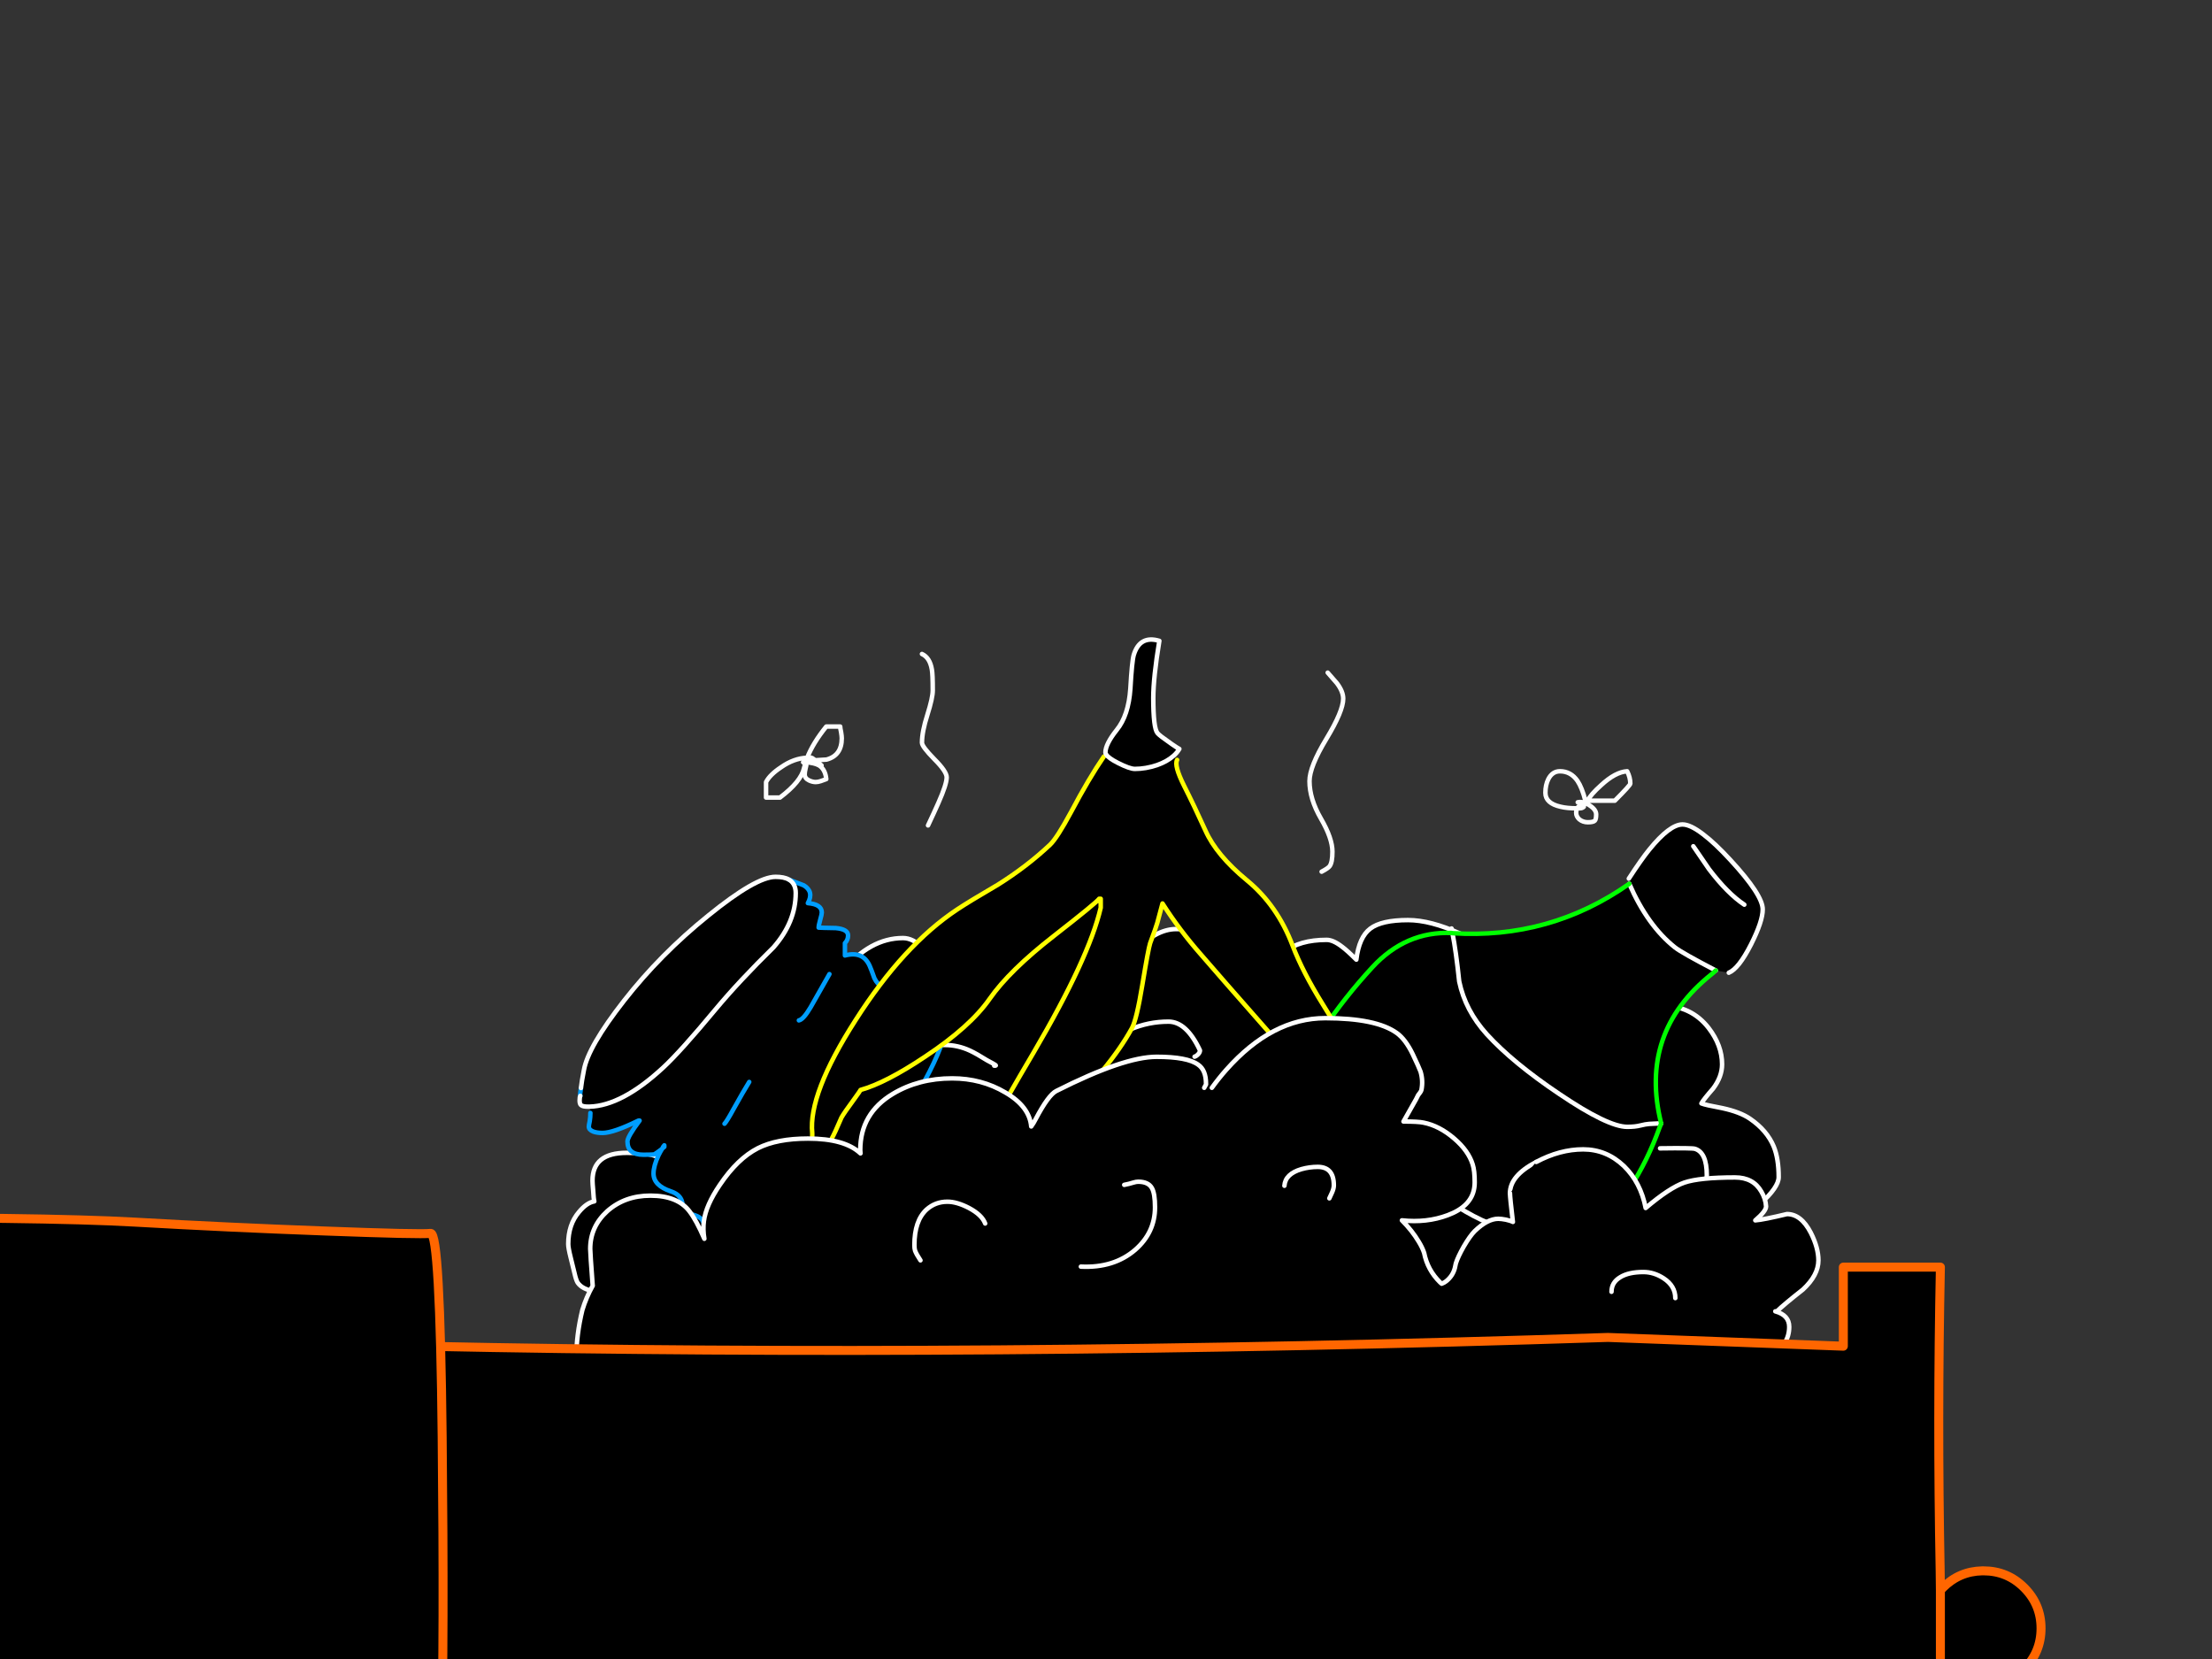 <?xml version="1.0" encoding="utf-8"?>
<svg id="EdithAnim12" image-rendering="inherit" baseProfile="basic" version="1.1" x="0px" y="0px" width="800" height="600" xmlns="http://www.w3.org/2000/svg" xmlns:xlink="http://www.w3.org/1999/xlink">
  <rect width="100%" height="100%" fill="#333333" stroke="none"/>
  <g id="21_GarbageDrawerf158r1" overflow="visible">
    <g id="GarbageDrawerGroupf158r1">
      <g id="Tween-6">
        <path fill="#000" stroke="none" d="M292.531,372.006 Q288.387,369.813 286.275,369.813 276.119,369.813 270.431,382.081 265.719,391.994 265.069,407.188 264.987,407.513 264.906,407.838 264.338,409.625 262.469,411.413 L249.387,411.413 Q249.144,411.494 244.025,411.981 240.288,412.388 238.987,414.338 238.581,414.906 238.5,416.613 238.419,418.563 238.337,418.888 236.387,416.938 226.637,416.938 214.287,416.938 214.287,427.013 214.287,427.906 214.531,430.588 214.694,433.594 214.937,434.488 212.175,434.975 209.412,438.306 205.513,442.856 205.513,449.925 205.513,451.306 206.406,454.881 206.894,456.913 207.787,460.488 208.356,463.006 208.925,463.9 210.631,466.338 214.937,466.988 216.075,467.15 229.725,470.806 247.275,474.788 267.913,477.063 275.713,477.956 327.713,485.756 367.769,491.769 395.313,492.988 423.831,494.288 462.019,497.375 488.75,499.488 512.475,499.488 533.356,499.488 565.206,493.394 598.031,487.219 607.213,480.963 610.706,478.606 614.2,477.631 618.019,476.575 619.887,475.438 626.713,471.05 628.338,468.613 632.806,461.788 633.781,458.863 634.188,457.644 634.188,454.15 634.188,450.494 633.213,447.975 631.75,445.213 630.938,443.588 L630.938,442.938 Q629.963,441.963 629.963,440.663 629.963,440.581 636.625,435.381 643.287,429.369 643.287,425.713 643.287,419.05 641.5,414.663 639.063,408.813 632.888,404.588 629.313,402.15 622.894,400.769 616.719,399.631 615.338,399.063 616.069,397.681 619.563,393.7 622.813,389.394 622.813,384.925 622.813,378.1 617.938,371.763 611.6,363.638 600.713,363.638 593.481,363.638 588.038,365.588 588.688,364.856 589.175,364.044 589.988,362.5 589.988,359.738 589.988,353.156 582.512,347.713 572.762,340.563 554.4,340.563 L544.813,341.7 Q540.831,343.488 538.475,349.175 538.313,349.744 537.988,350.313 538.313,349.744 538.475,349.175 540.181,343.081 528.238,337.719 517.35,332.763 509.225,332.763 499.638,332.763 495.575,335.85 491.513,338.938 490.537,347.063 487.287,343.813 485.419,342.431 482.169,339.913 479.813,339.913 469.981,339.913 464.456,344.3 461.694,346.494 453.487,357.463 L453.487,357.138 Q452.513,350.394 451.862,347.794 450.888,343.406 448.856,341.213 444.063,336.013 425.375,336.013 421.638,336.013 417.819,338.125 414,340.156 410.912,343.813 410.1,343 408.394,339.994 406.362,336.419 406.362,336.338 401.244,328.7 397.912,326.019 394.256,323.013 389.463,323.013 363.869,323.013 349.244,332.275 336.65,340.319 339.088,349.013 335.838,344.95 333.806,342.919 330.231,339.263 326.575,339.263 314.631,339.263 304.638,351.369 294.725,363.313 296.838,374.688 296.188,373.875 292.531,372.006 M350.787,379.969 Q353.225,381.106 356.963,383.463 359.563,384.844 359.888,385.088 360.537,385.494 359.563,385.413 360.537,385.494 359.888,385.088 359.563,384.844 356.963,383.463 353.225,381.106 350.787,379.969 346.4,377.938 341.688,377.938 326.575,377.938 318.287,385.088 326.575,377.938 341.688,377.938 346.4,377.938 350.787,379.969 M408.719,372.331 Q415.3,369.488 422.612,369.488 429.112,369.488 433.987,379.888 433.987,380.538 433.419,381.188 432.769,381.919 432.037,382.163 432.769,381.919 433.419,381.188 433.987,380.538 433.987,379.888 429.112,369.488 422.612,369.488 415.3,369.488 408.719,372.331 401.894,375.338 398.563,380.213 401.894,375.338 408.719,372.331 M523.525,365.913 Q524.094,365.913 527.831,369.975 531.488,374.038 531.488,374.688 531.488,383.056 528.319,387.444 526.206,390.369 523.362,390.938 526.206,390.369 528.319,387.444 531.488,383.056 531.488,374.688 531.488,374.038 527.831,369.975 524.094,365.913 523.525,365.913 503.05,365.913 493.463,374.038 503.05,365.913 523.525,365.913 M594.7,384.681 Q598.113,387.281 598.113,397.275 598.113,407.106 589.744,413.525 583.081,418.644 578.288,418.238 583.081,418.644 589.744,413.525 598.113,407.106 598.113,397.275 598.113,387.281 594.7,384.681 591.45,382.163 578.938,382.488 591.45,382.163 594.7,384.681 M600.387,415.313 Q612.006,415.15 612.981,415.475 617.288,416.775 617.288,425.063 617.288,427.825 614.769,430.425 613.144,431.969 608.838,434.813 607.7,435.544 605.75,437.25 603.963,438.713 603.313,439.038 603.963,438.713 605.75,437.25 607.7,435.544 608.838,434.813 613.144,431.969 614.769,430.425 617.288,427.825 617.288,425.063 617.288,416.775 612.981,415.475 612.006,415.15 600.387,415.313Z" test="Tween 6" stroke-width="1.625"/>
        <path id="Layer5_0_1_STROKES" stroke="#FFF" stroke-width="1.625" stroke-linejoin="round" stroke-linecap="round" fill="none" d="M630.938,443.588 Q631.75,445.213 633.213,447.975 634.188,450.494 634.188,454.15 634.188,457.644 633.781,458.863 632.806,461.788 628.338,468.613 626.713,471.05 619.887,475.438 618.019,476.575 614.2,477.631 610.706,478.606 607.213,480.963 598.031,487.219 565.206,493.394 533.356,499.488 512.475,499.488 488.75,499.488 462.019,497.375 423.831,494.288 395.313,492.988 367.769,491.769 327.713,485.756 275.713,477.956 267.913,477.063 247.275,474.788 229.725,470.806 216.075,467.15 214.937,466.988 210.631,466.338 208.925,463.9 208.356,463.006 207.787,460.488 206.894,456.913 206.406,454.881 205.513,451.306 205.513,449.925 205.513,442.856 209.412,438.306 212.175,434.975 214.937,434.488 214.694,433.594 214.531,430.588 214.287,427.906 214.287,427.013 214.287,416.938 226.637,416.938 236.387,416.938 238.337,418.888 238.419,418.563 238.5,416.613 238.581,414.906 238.987,414.338 240.288,412.388 244.025,411.981 249.144,411.494 249.387,411.413 L262.469,411.413 Q264.338,409.625 264.906,407.838 264.987,407.513 265.069,407.188 265.719,391.994 270.431,382.081 276.119,369.813 286.275,369.813 288.387,369.813 292.531,372.006 296.188,373.875 296.838,374.688 294.725,363.313 304.638,351.369 314.631,339.263 326.575,339.263 330.231,339.263 333.806,342.919 335.838,344.95 339.088,349.013 336.65,340.319 349.244,332.275 363.869,323.013 389.463,323.013 394.256,323.013 397.912,326.019 401.244,328.7 406.362,336.338 406.362,336.419 408.394,339.994 410.1,343 410.912,343.813 414,340.156 417.819,338.125 421.638,336.013 425.375,336.013 444.063,336.013 448.856,341.213 450.888,343.406 451.862,347.794 452.513,350.394 453.487,357.138 L453.487,357.463 Q461.694,346.494 464.456,344.3 469.981,339.913 479.813,339.913 482.169,339.913 485.419,342.431 487.287,343.813 490.537,347.063 491.513,338.938 495.575,335.85 499.638,332.763 509.225,332.763 517.35,332.763 528.238,337.719 540.181,343.081 538.475,349.175 540.831,343.488 544.813,341.7 547.494,340.563 554.4,340.563 572.762,340.563 582.512,347.713 589.988,353.156 589.988,359.738 589.988,362.5 589.175,364.044 588.688,364.856 588.038,365.588 593.481,363.638 600.713,363.638 611.6,363.638 617.938,371.763 622.813,378.1 622.813,384.925 622.813,389.394 619.563,393.7 616.069,397.681 615.338,399.063 616.719,399.631 622.894,400.769 629.313,402.15 632.888,404.588 639.063,408.813 641.5,414.663 643.287,419.05 643.287,425.713 643.287,429.369 636.625,435.381 629.963,440.581 629.963,440.663 629.963,441.963 630.938,442.938 M318.287,385.088 Q326.575,377.938 341.688,377.938 346.4,377.938 350.787,379.969 353.225,381.106 356.963,383.463 359.563,384.844 359.888,385.088 360.537,385.494 359.563,385.413 M398.563,380.213 Q401.894,375.338 408.719,372.331 415.3,369.488 422.612,369.488 429.112,369.488 433.987,379.888 433.987,380.538 433.419,381.188 432.769,381.919 432.037,382.163 M538.475,349.175 Q538.313,349.744 537.988,350.313 M493.463,374.038 Q503.05,365.913 523.525,365.913 524.094,365.913 527.831,369.975 531.488,374.038 531.488,374.688 531.488,383.056 528.319,387.444 526.206,390.369 523.362,390.938 M578.938,382.488 Q591.45,382.163 594.7,384.681 598.113,387.281 598.113,397.275 598.113,407.106 589.744,413.525 583.081,418.644 578.288,418.238 M600.387,415.313 Q612.006,415.15 612.981,415.475 617.288,416.775 617.288,425.063 617.288,427.825 614.769,430.425 613.144,431.969 608.838,434.813 607.7,435.544 605.75,437.25 603.963,438.713 603.313,439.038" test="Tween 6"/>
      </g>
      <g id="Tween-5">
        <g id="Tin-can-Rubbish">
          <path fill="#000" stroke="none" d="M258.781,365.056 Q246.025,380.412 239.769,386.181 224.9,399.912 213.2,400.237 L213.525,402.513 Q213.525,404.056 213.281,405.519 212.956,406.981 212.956,407.469 212.956,408.606 214.581,409.256 215.963,409.744 217.913,409.744 221.813,409.744 230.913,405.275 L231.319,405.275 Q226.931,411.125 226.931,412.831 226.931,417.625 232.7,417.625 236.194,417.625 236.681,417.463 237.169,417.219 239.444,415.513 239.85,414.619 240.256,414.213 L240.256,414.781 Q239.769,415.106 239.444,415.513 238.875,416.406 238.144,417.869 236.356,421.688 236.356,424.45 236.356,428.756 242.613,430.869 248.219,432.737 246.431,438.75 252.281,438.994 253.906,441.188 254.313,441.756 254.719,442.813 L254.719,442.894 Q269.425,436.963 275.763,432.331 281.856,427.781 284.375,421.444 281.856,427.781 275.763,432.331 269.425,436.963 254.719,442.894 255.288,444.519 255.938,447.2 256.669,449.069 260.325,451.912 262.681,453.862 261.462,457.763 L267.069,457.763 Q289.738,448.419 313.869,419.9 337.269,392.356 342.956,370.094 L342.956,365.056 Q339.219,364.244 334.588,365.056 L331.256,365.056 Q332.881,361.319 328.331,359.45 322.075,357.825 319.069,356.769 317.363,356.119 316.225,353.763 315.169,350.756 314.519,349.294 312.081,343.85 305.581,345.556 L305.581,341.088 Q306.719,339.95 306.719,338.325 306.719,336.05 302.25,335.644 297.213,335.563 296.075,335.481 296.075,334.669 296.644,332.638 297.213,330.688 297.213,330.037 297.213,327.031 292.175,326.625 294.45,322.481 290.713,320.206 287.463,318.987 285.431,318.175 287.788,319.638 287.788,322.969 287.788,333.45 279.744,342.631 267.394,354.737 258.781,365.056 M293.15,364.325 Q290.55,368.713 288.925,369.037 290.55,368.713 293.15,364.325 294.775,361.481 299.975,352.3 294.775,361.481 293.15,364.325 M325.325,376.919 Q322.238,381.631 318.5,382.931 322.238,381.631 325.325,376.919 328.494,372.044 330.119,365.056 328.494,372.044 325.325,376.919 M270.969,391.3 Q268.856,394.713 265.281,401.131 262.844,405.6 262.031,406.412 262.844,405.6 265.281,401.131 268.856,394.713 270.969,391.3 M225.713,361.888 Q212.631,378.625 211.169,387.075 210.356,391.219 210.113,393.494 209.706,395.85 209.869,396.338 209.788,396.581 209.706,396.825 209.625,397.475 209.625,397.963 209.625,399.263 210.113,399.669 210.763,400.237 212.631,400.237 212.875,400.237 213.2,400.237 224.9,399.912 239.769,386.181 246.025,380.412 258.781,365.056 267.394,354.737 279.744,342.631 287.788,333.45 287.788,322.969 287.788,319.638 285.431,318.175 284.456,317.606 283.238,317.362 282.019,317.119 280.475,317.119 273.406,317.119 256.1,331.175 238.794,345.15 225.713,361.888Z" test="Tin can Rubbish" stroke-width="1.625"/>
          <path id="Layer8_0_1_STROKES" stroke="#009EFF" stroke-width="1.625" stroke-linejoin="round" stroke-linecap="round" fill="none" d="M210.113,393.494 Q209.706,395.85 209.869,396.338 M285.431,318.175 Q287.463,318.987 290.713,320.206 294.45,322.481 292.175,326.625 297.213,327.031 297.213,330.037 297.213,330.688 296.644,332.638 296.075,334.669 296.075,335.481 297.213,335.563 302.25,335.644 306.719,336.05 306.719,338.325 306.719,339.95 305.581,341.088 L305.581,345.556 Q312.081,343.85 314.519,349.294 315.169,350.756 316.225,353.763 317.363,356.119 319.069,356.769 322.075,357.825 328.331,359.45 332.881,361.319 331.256,365.056 L334.588,365.056 Q339.219,364.244 342.956,365.056 L342.956,370.094 Q337.269,392.356 313.869,419.9 289.738,448.419 267.069,457.763 L261.462,457.763 Q262.681,453.862 260.325,451.912 256.669,449.069 255.938,447.2 255.288,444.519 254.719,442.894 L254.719,442.813 Q254.313,441.756 253.906,441.188 252.281,438.994 246.431,438.75 248.219,432.737 242.613,430.869 236.356,428.756 236.356,424.45 236.356,421.688 238.144,417.869 238.875,416.406 239.444,415.513 237.169,417.219 236.681,417.463 236.194,417.625 232.7,417.625 226.931,417.625 226.931,412.831 226.931,411.125 231.319,405.275 L230.913,405.275 Q221.813,409.744 217.913,409.744 215.963,409.744 214.581,409.256 212.956,408.606 212.956,407.469 212.956,406.981 213.281,405.519 213.525,404.056 213.525,402.513 M299.975,352.3 Q294.775,361.481 293.15,364.325 290.55,368.713 288.925,369.037 M330.119,365.056 Q328.494,372.044 325.325,376.919 322.238,381.631 318.5,382.931 M270.969,391.3 Q268.856,394.713 265.281,401.131 262.844,405.6 262.031,406.412 M239.444,415.513 Q239.769,415.106 240.256,414.781 L240.256,414.213 Q239.85,414.619 239.444,415.513Z M254.719,442.894 Q269.425,436.963 275.763,432.331 281.856,427.781 284.375,421.444" test="Tin can Rubbish"/>
          <path id="Layer8_0_2_STROKES" stroke="#FFF" stroke-width="1.625" stroke-linejoin="round" stroke-linecap="round" fill="none" d="M285.431,318.175 Q284.456,317.606 283.238,317.362 282.019,317.119 280.475,317.119 273.406,317.119 256.1,331.175 238.794,345.15 225.713,361.888 212.631,378.625 211.169,387.075 210.356,391.219 210.113,393.494 M209.869,396.338 Q209.788,396.581 209.706,396.825 209.625,397.475 209.625,397.963 209.625,399.263 210.113,399.669 210.763,400.237 212.631,400.237 212.875,400.237 213.2,400.237 224.9,399.912 239.769,386.181 246.025,380.412 258.781,365.056 267.394,354.737 279.744,342.631 287.788,333.45 287.788,322.969 287.788,319.638 285.431,318.175" test="Tin can Rubbish"/>
        </g>
        <g id="Bottle">
          <path fill="#000" stroke="none" d="M573.731,448.813 Q571.213,448.488 562.275,446.619 554.475,444.913 550.088,444.994 541.963,445.075 530.019,438.169 518.237,431.425 507.269,420.619 499.469,412.9 492.562,401.281 487.037,390.8 486.469,389.988 483.787,386.25 481.675,382.35 478.019,375.85 478.262,372.681 459.819,398.438 438.937,422.081 416.431,447.431 399.775,476.681 384.419,503.656 410.581,522.344 437.8,541.763 468.756,552.975 485.9,559.313 499.631,545.256 523.031,521.288 541.637,492.688 556.262,470.1 573.325,449.3 L573.731,448.813 M525.306,337.5 Q525.144,337.419 524.981,337.419 508.406,336.769 496.381,349.769 486.469,360.494 478.262,372.681 478.019,375.85 481.675,382.35 483.787,386.25 486.469,389.988 487.037,390.8 492.562,401.281 499.469,412.9 507.269,420.619 518.237,431.425 530.019,438.169 541.963,445.075 550.088,444.994 554.475,444.913 562.275,446.619 571.213,448.488 573.731,448.813 591.769,431.344 600.137,407.944 600.463,407.131 600.787,406.319 599.975,406.238 599.65,406.319 597.294,406.4 596.4,406.481 595.181,406.563 593.231,407.05 591.363,407.538 588.519,407.538 581.531,407.538 563.981,395.675 547.162,384.381 537.738,374.063 529.938,365.45 527.744,354.969 526.606,344.081 525.306,337.5 M605.744,342.619 Q595.831,334.738 589.25,319.625 560.569,339.775 525.306,337.5 526.606,344.081 527.744,354.969 529.938,365.45 537.738,374.063 547.162,384.381 563.981,395.675 581.531,407.538 588.519,407.538 591.363,407.538 593.231,407.05 595.181,406.563 596.4,406.481 597.294,406.4 599.65,406.319 599.975,406.238 600.787,406.319 592.581,373.413 619.069,352.288 619.8,351.719 620.531,350.988 608.181,344.569 605.744,342.619 M589.088,317.756 L589.25,319.625 Q595.831,334.738 605.744,342.619 608.181,344.569 620.531,350.988 L625.244,351.8 Q628.819,350.338 633.287,341.563 637.512,333.194 637.512,328.888 637.512,323.688 625.813,311.013 620.206,304.919 615.981,301.75 611.35,298.175 608.506,298.175 603.875,298.175 596.481,307.275 593.637,310.769 589.088,317.756 M612.975,306.869 Q612.488,306.138 612.406,306.056 612.488,306.138 612.975,306.869 614.194,308.575 618.094,314.344 624.838,323.2 630.85,327.181 624.838,323.2 618.094,314.344 614.194,308.575 612.975,306.869Z" test="Bottle" stroke-width="1.625"/>
          <path id="Layer9_0_1_STROKES" stroke="#FFF" stroke-width="1.625" stroke-linejoin="round" stroke-linecap="round" fill="none" d="M589.25,319.625 Q595.831,334.738 605.744,342.619 608.181,344.569 620.531,350.988 M625.244,351.8 Q628.819,350.338 633.287,341.563 637.512,333.194 637.512,328.888 637.512,323.688 625.813,311.013 620.206,304.919 615.981,301.75 611.35,298.175 608.506,298.175 603.875,298.175 596.481,307.275 593.637,310.769 589.088,317.756 M630.85,327.181 Q624.838,323.2 618.094,314.344 614.194,308.575 612.975,306.869 612.488,306.138 612.406,306.056 M478.262,372.681 Q478.019,375.85 481.675,382.35 483.787,386.25 486.469,389.988 487.037,390.8 492.562,401.281 499.469,412.9 507.269,420.619 518.237,431.425 530.019,438.169 541.963,445.075 550.088,444.994 554.475,444.913 562.275,446.619 571.213,448.488 573.731,448.813 M600.787,406.319 Q599.975,406.238 599.65,406.319 597.294,406.4 596.4,406.481 595.181,406.563 593.231,407.05 591.363,407.538 588.519,407.538 581.531,407.538 563.981,395.675 547.162,384.381 537.738,374.063 529.938,365.45 527.744,354.969 526.606,344.081 525.306,337.5 525.144,336.606 524.981,335.794 M573.731,448.813 Q574.056,448.894 574.219,448.894 574.219,449.138 573.325,449.3" test="Bottle"/>
          <path id="Layer9_0_2_STROKES" stroke="#0F0" stroke-width="1.625" stroke-linejoin="round" stroke-linecap="round" fill="none" d="M525.306,337.5 Q525.144,337.419 524.981,337.419 508.406,336.769 496.381,349.769 486.469,360.494 478.262,372.681 M573.731,448.813 Q591.769,431.344 600.137,407.944 600.463,407.131 600.787,406.319 592.581,373.413 619.069,352.288 619.8,351.719 620.531,350.988 M589.25,319.625 Q560.569,339.775 525.306,337.5 M573.325,449.3 Q556.262,470.1 541.637,492.688 523.031,521.288 499.631,545.256 485.9,559.313 468.756,552.975 437.8,541.763 410.581,522.344 384.419,503.656 399.775,476.681 416.431,447.431 438.937,422.081 459.819,398.438 478.262,372.681 M573.325,449.3 L573.731,448.813" test="Bottle"/>
        </g>
        <g id="Banana">
          <path fill="#000" stroke="none" d="M400.038,272.806 L399.225,273.619 Q393.863,281.419 387.363,293.688 382.325,303.031 379.806,305.469 371.438,313.35 360.956,319.931 350.394,326.106 346.25,328.869 326.75,341.787 309.444,368.925 292.3,395.656 293.763,409.794 L293.763,416.781 Q293.925,417.025 294.819,417.025 297.906,417.025 300.588,412.231 302.05,409.55 304.325,404.188 305.219,402.563 309.038,397.363 310.988,394.681 311.231,394.194 320.331,391.675 334.55,382.169 350.881,371.363 357.95,361.206 365.1,350.969 381.188,338.456 396.706,326.35 397.519,325.05 L398.088,325.05 398.088,328.3 Q393.863,346.5 373.794,380.706 363.313,398.5 360.794,403.456 354.944,414.506 354.619,419.869 355.106,419.869 356.731,420.194 358.275,420.438 359.006,420.438 365.263,420.438 382.894,403.863 401.256,386.638 409.381,371.85 411.088,368.681 413.119,356.331 415.313,343.088 415.963,341.138 418.075,335.45 418.563,333.744 419.213,331.144 420.431,326.756 426.606,336.425 434.325,345.2 439.688,351.456 460.569,375.181 469.994,386.231 474.544,409.713 477.306,424.013 477.306,433.194 484.456,433.275 488.681,423.85 492.419,415.319 492.419,402.563 492.419,390.456 488.194,380.463 486.081,375.506 478.363,363.156 471.131,351.537 467.475,341.95 461.95,327.406 450.981,318.388 439.931,309.287 435.95,300.35 431.888,291.412 428.231,284.181 424.575,276.869 425.713,274.838 L424.413,273.375 Q422.138,275.406 418.481,276.706 414.338,278.088 410.438,278.088 408.569,278.088 404.263,275.894 400.769,274.106 400.038,272.806 M419.294,231.775 Q412.225,229.662 410.031,236.894 409.381,239.169 408.813,249.081 408.163,258.75 403.856,264.031 399.794,269.15 399.794,272.156 399.794,272.481 400.038,272.806 400.769,274.106 404.263,275.894 408.569,278.088 410.438,278.088 414.338,278.088 418.481,276.706 422.138,275.406 424.413,273.375 425.713,272.238 426.525,270.856 426.038,270.531 425.55,270.287 423.681,269.069 422.381,268.094 419.538,266.144 418.644,265.169 417.1,263.381 417.1,252.412 417.1,245.1 419.294,231.775Z" test="Banana" stroke-width="1.625"/>
          <path id="Layer10_0_1_STROKES" stroke="#FF0" stroke-width="1.625" stroke-linejoin="round" stroke-linecap="round" fill="none" d="M425.713,274.838 Q424.575,276.869 428.231,284.181 431.888,291.412 435.95,300.35 439.931,309.287 450.981,318.388 461.95,327.406 467.475,341.95 471.131,351.537 478.363,363.156 486.081,375.506 488.194,380.463 492.419,390.456 492.419,402.563 492.419,415.319 488.681,423.85 484.456,433.275 477.306,433.194 477.306,424.013 474.544,409.713 469.994,386.231 460.569,375.181 439.688,351.456 434.325,345.2 426.606,336.425 420.431,326.756 419.213,331.144 418.563,333.744 418.075,335.45 415.963,341.138 415.313,343.088 413.119,356.331 411.088,368.681 409.381,371.85 401.256,386.638 382.894,403.863 365.263,420.438 359.006,420.438 358.275,420.438 356.731,420.194 355.106,419.869 354.619,419.869 354.944,414.506 360.794,403.456 363.313,398.5 373.794,380.706 393.863,346.5 398.088,328.3 L398.088,325.05 397.519,325.05 Q396.706,326.35 381.188,338.456 365.1,350.969 357.95,361.206 350.881,371.363 334.55,382.169 320.331,391.675 311.231,394.194 310.988,394.681 309.038,397.363 305.219,402.563 304.325,404.188 302.05,409.55 300.588,412.231 297.906,417.025 294.819,417.025 293.925,417.025 293.763,416.781 L293.763,409.794 Q292.3,395.656 309.444,368.925 326.75,341.787 346.25,328.869 350.394,326.106 360.956,319.931 371.438,313.35 379.806,305.469 382.325,303.031 387.363,293.688 393.863,281.419 399.225,273.619" test="Banana"/>
          <path id="Layer10_0_2_STROKES" stroke="#FFF" stroke-width="1.625" stroke-linejoin="round" stroke-linecap="round" fill="none" d="M400.038,272.806 Q399.794,272.481 399.794,272.156 399.794,269.15 403.856,264.031 408.163,258.75 408.813,249.081 409.381,239.169 410.031,236.894 412.225,229.662 419.294,231.775 417.1,245.1 417.1,252.412 417.1,263.381 418.644,265.169 419.538,266.144 422.381,268.094 423.681,269.069 425.55,270.287 426.038,270.531 426.525,270.856 425.713,272.238 424.413,273.375 M400.038,272.806 Q400.769,274.106 404.263,275.894 408.569,278.088 410.438,278.088 414.338,278.088 418.481,276.706 422.138,275.406 424.413,273.375" test="Banana"/>
        </g>
      </g>
      <g id="Tween-4">
        <path id="Layer4_0_1_STROKES" stroke="#FFF" stroke-width="1.625" stroke-linejoin="round" stroke-linecap="round" fill="none" d="M546.1,431.538 Q546.1,425.2 555.606,420.244" test="Tween 4"/>
        <g id="Garbage">
          <path fill="#000" stroke="none" d="M438.281,393.419 L436.169,392.2 Q436.006,392.525 435.519,393.419 436.006,392.525 436.169,392.2 436.169,392.038 436.169,391.956 436.169,387 433.325,385.05 429.425,382.206 418.294,382.206 406.513,382.206 382.056,394.556 379.213,395.938 374.581,404.713 373.85,406.175 372.956,407.394 372.306,400.163 363.613,395.125 355,390.006 344.356,390.006 332.25,390.006 322.906,395.613 311.125,402.681 311.125,415.925 311.125,416.575 311.206,417.144 305.519,411.781 292.194,411.781 280.981,411.781 274.075,415.275 266.763,419.013 260.344,428.519 255.306,435.913 254.575,441.6 254.169,444.606 254.737,448.019 251.813,441.275 249.375,438.106 245.069,432.419 235.237,432.419 225.975,432.419 219.638,438.025 213.463,443.631 213.463,451.675 213.463,453.138 214.356,465 212,469.225 210.619,473.775 208.425,482.794 208.425,491.244 208.425,498.963 214.031,503.838 219.15,508.306 225.731,508.306 228.169,508.306 236.538,506.925 244.825,505.544 250.269,505.544 256.769,505.544 273.263,510.256 289.675,514.969 306.656,514.969 311.613,514.969 351.263,511.394 396.925,507.738 431.7,507.738 439.5,507.656 445.431,507.738 L465.5,508.794 466.313,508.388 Q467.206,508.063 467.938,507.981 472.731,507.738 476.956,505.381 480.125,504.406 482.156,503.513 494.831,497.988 497.513,497.744 L498.081,497.744 Q498.081,497.5 536.025,508.144 577.706,518.95 594.688,518.95 614.188,518.95 623.613,508.956 628.406,504 629.219,498.8 629.219,496.2 629.056,495.956 628.975,495.794 628.813,495.631 628.163,495.063 626.456,494.9 628.163,495.063 628.813,495.631 L629.219,494.9 Q631.819,493.275 640.106,490.269 647.094,486.613 647.094,479.869 647.094,475.644 642.056,474.263 L642.625,474.263 Q645.225,471.744 652.05,466.381 657.656,461.181 657.656,455.819 657.656,451.269 654.894,445.825 651.4,439.081 646.281,439.081 637.831,441.113 634.825,441.356 638.725,438.025 638.725,436.319 638.563,433.556 637.019,430.956 634.094,425.838 627.513,425.838 614.594,425.838 609.15,427.706 603.788,429.575 595.175,436.888 593.388,427.625 587.294,421.694 580.956,415.681 572.588,415.681 564.138,415.681 555.606,420.231 L546.1,431.525 Q546.1,432.988 547.156,441.925 546.425,441.519 544.638,441.113 542.931,440.788 541.875,440.788 537.975,440.788 533.344,445.256 531.638,446.963 529.363,450.863 527.25,454.6 526.519,456.956 526.356,457.688 526.194,458.5 525.463,461.425 523.025,463.375 522.294,463.944 521.4,464.269 521.075,464.025 520.831,463.781 516.281,459.313 515.063,453.138 514.413,451.188 513.112,449.075 510.756,445.094 507.019,441.356 515.956,442.331 523.594,439.488 532.125,436.319 533.181,429.656 533.344,428.681 533.344,427.625 533.344,423.4 532.613,421.125 531.069,416.169 525.95,411.781 520.588,407.15 514.819,406.013 512.95,405.606 507.588,405.606 507.669,405.444 512.138,397.563 512.544,396.831 512.869,396.1 L513.6,395.125 Q514.006,394.556 514.088,394.15 514.737,390.819 513.763,387.569 513.194,386.025 510.919,381.231 508.319,375.869 505.15,373.594 497.675,368.231 479.313,368.231 460.056,368.231 443.481,386.919 440.881,389.844 438.281,393.419 M481.75,431.281 Q481.425,432.094 480.775,433.394 481.425,432.094 481.75,431.281 482.4,429.819 482.4,428.681 482.4,422.019 476.55,422.019 473.625,422.019 470.7,422.831 464.85,424.538 464.525,428.844 464.85,424.538 470.7,422.831 473.625,422.019 476.55,422.019 482.4,422.019 482.4,428.681 482.4,429.819 481.75,431.281 M601.675,462.319 Q605.9,465.081 605.9,469.469 605.9,465.081 601.675,462.319 598.181,460.044 594.363,460.044 589,460.044 585.994,461.913 582.825,463.781 582.825,467.194 582.825,463.781 585.994,461.913 589,460.044 594.363,460.044 598.181,460.044 601.675,462.319 M350.45,436.888 Q355.163,439.406 356.3,442.494 355.163,439.406 350.45,436.888 346.063,434.613 342.65,434.613 338.263,434.613 335.094,437.456 330.706,441.519 330.706,450.294 330.706,451.594 330.95,452.325 331.438,453.625 332.9,455.819 331.438,453.625 330.95,452.325 330.706,451.594 330.706,450.294 330.706,441.519 335.094,437.456 338.263,434.613 342.65,434.613 346.063,434.613 350.45,436.888 M416.588,429.656 Q417.725,431.606 417.725,436.644 417.725,445.744 410.575,452 402.856,458.663 390.913,458.094 402.856,458.663 410.575,452 417.725,445.744 417.725,436.644 417.725,431.606 416.588,429.656 415.288,427.381 411.631,427.381 410.9,427.381 409.844,427.706 408.3,428.194 406.594,428.519 408.3,428.194 409.844,427.706 410.9,427.381 411.631,427.381 415.288,427.381 416.588,429.656Z" test="Garbage" stroke-width="1.625"/>
          <path id="Layer6_0_1_STROKES" stroke="#FFF" stroke-width="1.625" stroke-linejoin="round" stroke-linecap="round" fill="none" d="M436.169,392.2 Q436.006,392.525 435.519,393.419 M628.813,495.631 Q628.975,495.794 629.056,495.956 629.219,496.2 629.219,498.8 628.406,504 623.613,508.956 614.188,518.95 594.688,518.95 577.706,518.95 536.025,508.144 498.081,497.5 498.081,497.744 L497.513,497.744 Q494.831,497.988 482.156,503.513 480.125,504.406 476.956,505.381 472.731,507.738 467.938,507.981 467.206,508.063 466.313,508.388 L465.5,508.794 445.431,507.738 Q439.5,507.656 431.7,507.738 396.925,507.738 351.263,511.394 311.613,514.969 306.656,514.969 289.675,514.969 273.263,510.256 256.769,505.544 250.269,505.544 244.825,505.544 236.538,506.925 228.169,508.306 225.731,508.306 219.15,508.306 214.031,503.838 208.425,498.963 208.425,491.244 208.425,482.794 210.619,473.775 212,469.225 214.356,465 213.463,453.138 213.463,451.675 213.463,443.631 219.638,438.025 225.975,432.419 235.237,432.419 245.069,432.419 249.375,438.106 251.813,441.275 254.737,448.019 254.169,444.606 254.575,441.6 255.306,435.913 260.344,428.519 266.763,419.013 274.075,415.275 280.981,411.781 292.194,411.781 305.519,411.781 311.206,417.144 311.125,416.575 311.125,415.925 311.125,402.681 322.906,395.613 332.25,390.006 344.356,390.006 355,390.006 363.613,395.125 372.306,400.163 372.956,407.394 373.85,406.175 374.581,404.713 379.213,395.938 382.056,394.556 406.513,382.206 418.294,382.206 429.425,382.206 433.325,385.05 436.169,387 436.169,391.956 436.169,392.038 436.169,392.2 M438.281,393.419 Q440.881,389.844 443.481,386.919 460.056,368.231 479.313,368.231 497.675,368.231 505.15,373.594 508.319,375.869 510.919,381.231 513.194,386.025 513.763,387.569 514.737,390.819 514.088,394.15 514.006,394.556 513.6,395.125 L512.869,396.1 Q512.544,396.831 512.138,397.563 507.669,405.444 507.588,405.606 512.95,405.606 514.819,406.013 520.588,407.15 525.95,411.781 531.069,416.169 532.613,421.125 533.344,423.4 533.344,427.625 533.344,428.681 533.181,429.656 532.125,436.319 523.594,439.488 515.956,442.331 507.019,441.356 510.756,445.094 513.112,449.075 514.413,451.188 515.063,453.138 516.281,459.313 520.831,463.781 521.075,464.025 521.4,464.269 522.294,463.944 523.025,463.375 525.463,461.425 526.194,458.5 526.356,457.688 526.519,456.956 527.25,454.6 529.363,450.863 531.638,446.963 533.344,445.256 537.975,440.788 541.875,440.788 542.931,440.788 544.638,441.113 546.425,441.519 547.156,441.925 546.1,432.988 546.1,431.525 M555.606,420.231 Q564.138,415.681 572.588,415.681 580.956,415.681 587.294,421.694 593.388,427.625 595.175,436.888 603.788,429.575 609.15,427.706 614.594,425.838 627.513,425.838 634.094,425.838 637.019,430.956 638.563,433.556 638.725,436.319 638.725,438.025 634.825,441.356 637.831,441.113 646.281,439.081 651.4,439.081 654.894,445.825 657.656,451.269 657.656,455.819 657.656,461.181 652.05,466.381 645.225,471.744 642.625,474.263 L642.056,474.263 Q647.094,475.644 647.094,479.869 647.094,486.613 640.106,490.269 631.819,493.275 629.219,494.9 M626.456,494.9 Q628.163,495.063 628.813,495.631 M464.525,428.844 Q464.85,424.538 470.7,422.831 473.625,422.019 476.55,422.019 482.4,422.019 482.4,428.681 482.4,429.819 481.75,431.281 481.425,432.094 480.775,433.394 M582.825,467.194 Q582.825,463.781 585.994,461.913 589,460.044 594.363,460.044 598.181,460.044 601.675,462.319 605.9,465.081 605.9,469.469 M332.9,455.819 Q331.438,453.625 330.95,452.325 330.706,451.594 330.706,450.294 330.706,441.519 335.094,437.456 338.263,434.613 342.65,434.613 346.063,434.613 350.45,436.888 355.163,439.406 356.3,442.494 M406.594,428.519 Q408.3,428.194 409.844,427.706 410.9,427.381 411.631,427.381 415.288,427.381 416.588,429.656 417.725,431.606 417.725,436.644 417.725,445.744 410.575,452 402.856,458.663 390.913,458.094" test="Garbage"/>
        </g>
        <g id="GarbageCloud">
          <path id="Layer7_0_1_STROKES" stroke="#FFF" stroke-width="1.625" stroke-linejoin="round" stroke-linecap="round" fill="none" d="M477.988,315.256 Q480.425,313.956 480.913,313.225 481.888,311.844 481.888,308.025 481.888,303.231 477.744,296.081 473.6,288.931 473.6,282.513 473.6,277.313 479.694,267.238 485.788,257.163 485.788,252.694 485.788,250.094 483.513,247.088 483.188,246.681 480.181,243.269 M574.188,289.581 Q575.163,287.469 579.063,283.975 584.263,279.181 588.488,278.938 589.625,281.213 589.625,283.406 589.625,283.975 584.019,289.581 L574.188,289.581 Q574.025,289.906 573.781,290.638 574.35,290.881 574.919,291.288 577.275,292.831 577.275,294.538 577.275,296.325 576.788,296.813 576.219,297.381 574.269,297.381 572.481,297.381 571.181,296.325 570.044,295.269 570.044,293.969 570.044,292.994 570.45,292.344 566.713,292.344 564.438,291.775 558.913,290.556 558.913,286.738 558.913,283.894 559.969,281.781 561.431,278.938 564.194,278.938 568.094,278.938 570.531,282.431 572.156,284.869 573.375,289.581 L574.188,289.581Z M570.45,292.344 L570.531,292.344 Q571.669,292.344 571.994,292.263 572.4,292.181 572.806,291.775 L572.806,290.638 Q571.75,291.044 571.181,291.45 570.694,291.775 570.45,292.344Z M573.781,290.638 Q572.075,289.825 570.613,290.15 M291.356,275.688 Q291.6,274.875 291.925,274.063 287.131,274.225 282.5,277.475 278.438,280.156 277.056,282.838 L277.056,288.444 282.094,288.444 Q289.731,282.675 290.788,277.8 291.031,276.744 291.356,275.688 290.95,275.688 290.463,275.688 M297.125,276.825 Q295.744,275.606 294.85,274.956 292.656,275.038 292.169,275.119 M294.85,274.956 Q294.119,274.388 293.713,274.144 293.469,273.981 292.738,273.981 292.331,273.981 291.925,274.063 294.038,268.7 298.831,262.769 L303.869,262.769 Q303.869,263.338 304.194,264.8 304.438,266.263 304.438,266.994 304.438,273.25 298.913,274.713 296.475,274.875 294.85,274.956Z M335.638,298.519 Q337.831,293.888 339.375,290.394 342.381,283.65 342.381,281.131 342.381,279.019 337.913,274.55 333.444,270 333.444,268.619 333.444,264.638 335.394,258.544 337.344,252.369 337.344,249.688 337.344,243.838 337.019,242.131 336.288,237.825 333.444,236.525 M291.6,276.825 L291.356,277.881 Q291.031,279.181 291.031,280.075 291.031,281.538 292.656,282.269 293.875,282.838 295.013,282.838 295.825,282.838 296.8,282.513 298.669,281.863 298.831,281.781 298.506,278.288 296.231,276.825 294.525,275.85 291.356,275.688" test="GarbageCloud"/>
        </g>
      </g>
      <g id="Drawer">
        <path fill="#000" stroke="none" d="M702.662,574.213 Q702.175,574.7 701.769,575.188 L701.769,602.731 Q702.175,603.137 702.662,603.625 708.594,609.556 716.881,609.719 L717.369,609.719 Q725.981,609.719 732.075,603.625 738.169,597.531 738.169,588.919 738.169,580.306 732.075,574.213 725.981,568.119 717.369,568.119 L716.881,568.119 Q708.594,568.281 702.662,574.213 M152.519,486.869 Q147.319,510.756 148.294,537 151.381,610.856 150.244,657.575 149.269,702.994 152.519,715.669 253.269,714.288 352.719,718.512 392.044,717.375 418.206,718.756 444.775,720.137 463.219,720.137 470.287,720.137 477.519,720.056 487.675,721.275 497.75,721.113 516.275,719.65 534.637,716.969 553.65,714.613 572.906,716.806 591.35,718.919 609.631,718.431 628.806,717.863 647.819,716.725 670.081,716.319 701.769,715.669 L701.769,609.719 701.769,602.731 701.769,575.188 Q701.688,571.613 701.688,568.119 700.631,513.031 701.769,458.269 L666.669,458.269 666.669,486.869 581.519,483.7 Q356.05,491.094 152.519,486.869Z" test="Drawer" stroke-width="1.625"/>
        <path id="Layer3_0_1_STROKES" stroke="#F60" stroke-width="3.25" stroke-linejoin="round" stroke-linecap="round" fill="none" d="M701.769,602.731 L701.769,609.719 701.769,715.669 Q670.081,716.319 647.819,716.725 628.806,717.863 609.631,718.431 591.35,718.919 572.906,716.806 553.65,714.613 534.637,716.969 516.275,719.65 497.75,721.113 487.675,721.275 477.519,720.056 470.287,720.137 463.219,720.137 444.775,720.137 418.206,718.756 392.044,717.375 352.719,718.512 253.269,714.288 152.519,715.669 149.269,702.994 150.244,657.575 151.381,610.856 148.294,537 147.319,510.756 152.519,486.869 356.05,491.094 581.519,483.7 L666.669,486.869 666.669,458.269 701.769,458.269 Q700.631,513.031 701.688,568.119 701.688,571.613 701.769,575.188 702.175,574.7 702.662,574.213 708.594,568.281 716.881,568.119 L717.369,568.119 Q725.981,568.119 732.075,574.213 738.169,580.306 738.169,588.919 738.169,597.531 732.075,603.625 725.981,609.719 717.369,609.719 L716.881,609.719 Q708.594,609.556 702.662,603.625 702.175,603.137 701.769,602.731 L701.769,575.188" test="Drawer"/>
      </g>
      <g id="DrawersCabinetFront">
        <path fill="#000" stroke="none" d="M193.919,877.294 Q194.325,877.7 194.813,878.188 200.744,884.119 209.031,884.281 L209.519,884.281 Q218.131,884.281 224.225,878.188 230.319,872.094 230.319,863.481 230.319,854.869 224.225,848.775 218.131,842.681 209.519,842.681 L209.031,842.681 Q200.744,842.844 194.813,848.775 194.325,849.263 193.919,849.75 L193.919,877.294 M193.919,732.831 L158.819,732.831 158.819,761.431 73.669,758.263 Q-151.8,765.656 -355.331,761.431 -360.531,785.319 -359.556,811.563 -356.469,885.419 -357.606,932.138 -358.581,977.556 -355.331,990.231 -254.581,988.85 -155.131,993.075 -115.806,991.938 -89.644,993.319 -63.075,994.7 -44.631,994.7 -37.562,994.7 -30.331,994.619 -20.175,995.838 -10.1,995.675 8.425,994.213 26.787,991.531 45.8,989.175 65.056,991.369 83.5,993.481 101.781,992.994 120.956,992.425 139.969,991.288 162.231,990.881 193.919,990.231 L193.919,884.281 193.919,877.294 193.919,849.75 Q193.837,846.175 193.837,842.681 192.781,787.594 193.919,732.831Z" test="DrawersCabinetFront" stroke-width="1.625"/>
        <path id="Layer2_0_1_STROKES" stroke="#F60" stroke-width="3.25" stroke-linejoin="round" stroke-linecap="round" fill="none" d="M193.919,877.294 L193.919,884.281 193.919,990.231 Q162.231,990.881 139.969,991.288 120.956,992.425 101.781,992.994 83.5,993.481 65.056,991.369 45.8,989.175 26.787,991.531 8.425,994.213 -10.1,995.675 -20.175,995.838 -30.331,994.619 -37.562,994.7 -44.631,994.7 -63.075,994.7 -89.644,993.319 -115.806,991.938 -155.131,993.075 -254.581,988.85 -355.331,990.231 -358.581,977.556 -357.606,932.138 -356.469,885.419 -359.556,811.563 -360.531,785.319 -355.331,761.431 -151.8,765.656 73.669,758.263 L158.819,761.431 158.819,732.831 193.919,732.831 Q192.781,787.594 193.837,842.681 193.837,846.175 193.919,849.75 194.325,849.263 194.813,848.775 200.744,842.844 209.031,842.681 L209.519,842.681 Q218.131,842.681 224.225,848.775 230.319,854.869 230.319,863.481 230.319,872.094 224.225,878.188 218.131,884.281 209.519,884.281 L209.031,884.281 Q200.744,884.119 194.813,878.188 194.325,877.7 193.919,877.294 L193.919,849.75" test="DrawersCabinetFront"/>
        <path fill="#000" stroke="none" d="M117.3,445.206 Q82.361,443.914 48.725,441.956 15.182,440.083 -73.637,440.413 -162.395,440.83 -203.394,441.306 -244.292,441.864 -296.181,441.388 -348.089,440.905 -378.081,444.556 -380.194,461.781 -382.631,600.313 -385.15,744.206 -382.794,772.563 -381.9,784.1 -387.831,888.019 -393.678,991.936 -389.212,994.213 -384.672,996.491 -372.637,995.594 -368.128,995.316 -362.887,994.619 -352.812,993.319 -342.656,992.019 -294.963,987.144 -247.187,988.606 -225.026,988.753 -201.525,989.013 -83.469,990.394 -67.869,990.394 -53.406,990.394 52.462,994.456 53.681,994.538 54.981,994.538 58.313,994.7 61.644,994.781 66.356,994.944 70.906,995.025 156.462,997.544 158.413,994.456 160.688,990.881 160.85,976.744 160.769,956.594 160.769,943.513 160.769,848.369 161.988,815.3 162.556,799.05 160.769,723.813 159.063,648.088 159.631,629.156 160.686,594.147 159.875,519.875 159.147,445.591 155.731,446.019 152.314,446.521 117.3,445.206Z" test="DrawersCabinetFront" stroke-width="1.625"/>
        <path id="Layer1_0_1_STROKES" stroke="#F60" stroke-width="3.25" stroke-linejoin="round" stroke-linecap="round" fill="none" d="M-378.081,444.556 Q-348.089,440.905 -296.181,441.388 -244.292,441.864 -203.353,441.347 -162.395,440.83 -73.597,440.453 15.182,440.083 48.766,441.997 82.361,443.914 117.341,445.206 152.314,446.521 155.731,446.059 159.147,445.591 159.916,519.875 160.686,594.147 159.631,629.156 159.063,648.088 160.769,723.813 162.556,799.05 161.988,815.3 160.769,848.369 160.769,943.513 160.769,956.594 160.85,976.744 160.688,990.881 158.413,994.456 156.462,997.544 70.906,995.025 66.356,994.944 61.644,994.781 58.313,994.7 54.981,994.538 53.681,994.538 52.462,994.456 -53.406,990.394 -67.869,990.394 -83.469,990.394 -201.525,989.013 -225.026,988.753 -247.187,988.606 -294.963,987.144 -342.656,992.019 -352.812,993.319 -362.887,994.659 -368.128,995.316 -372.597,995.634 -384.672,996.491 -389.172,994.213 -393.678,991.936 -387.791,888.019 -381.9,784.1 -382.794,772.563 -385.15,744.206 -382.631,600.313 -380.194,461.781 -378.081,444.556Z" test="DrawersCabinetFront"/>
      </g>
    </g>
  </g>
</svg>